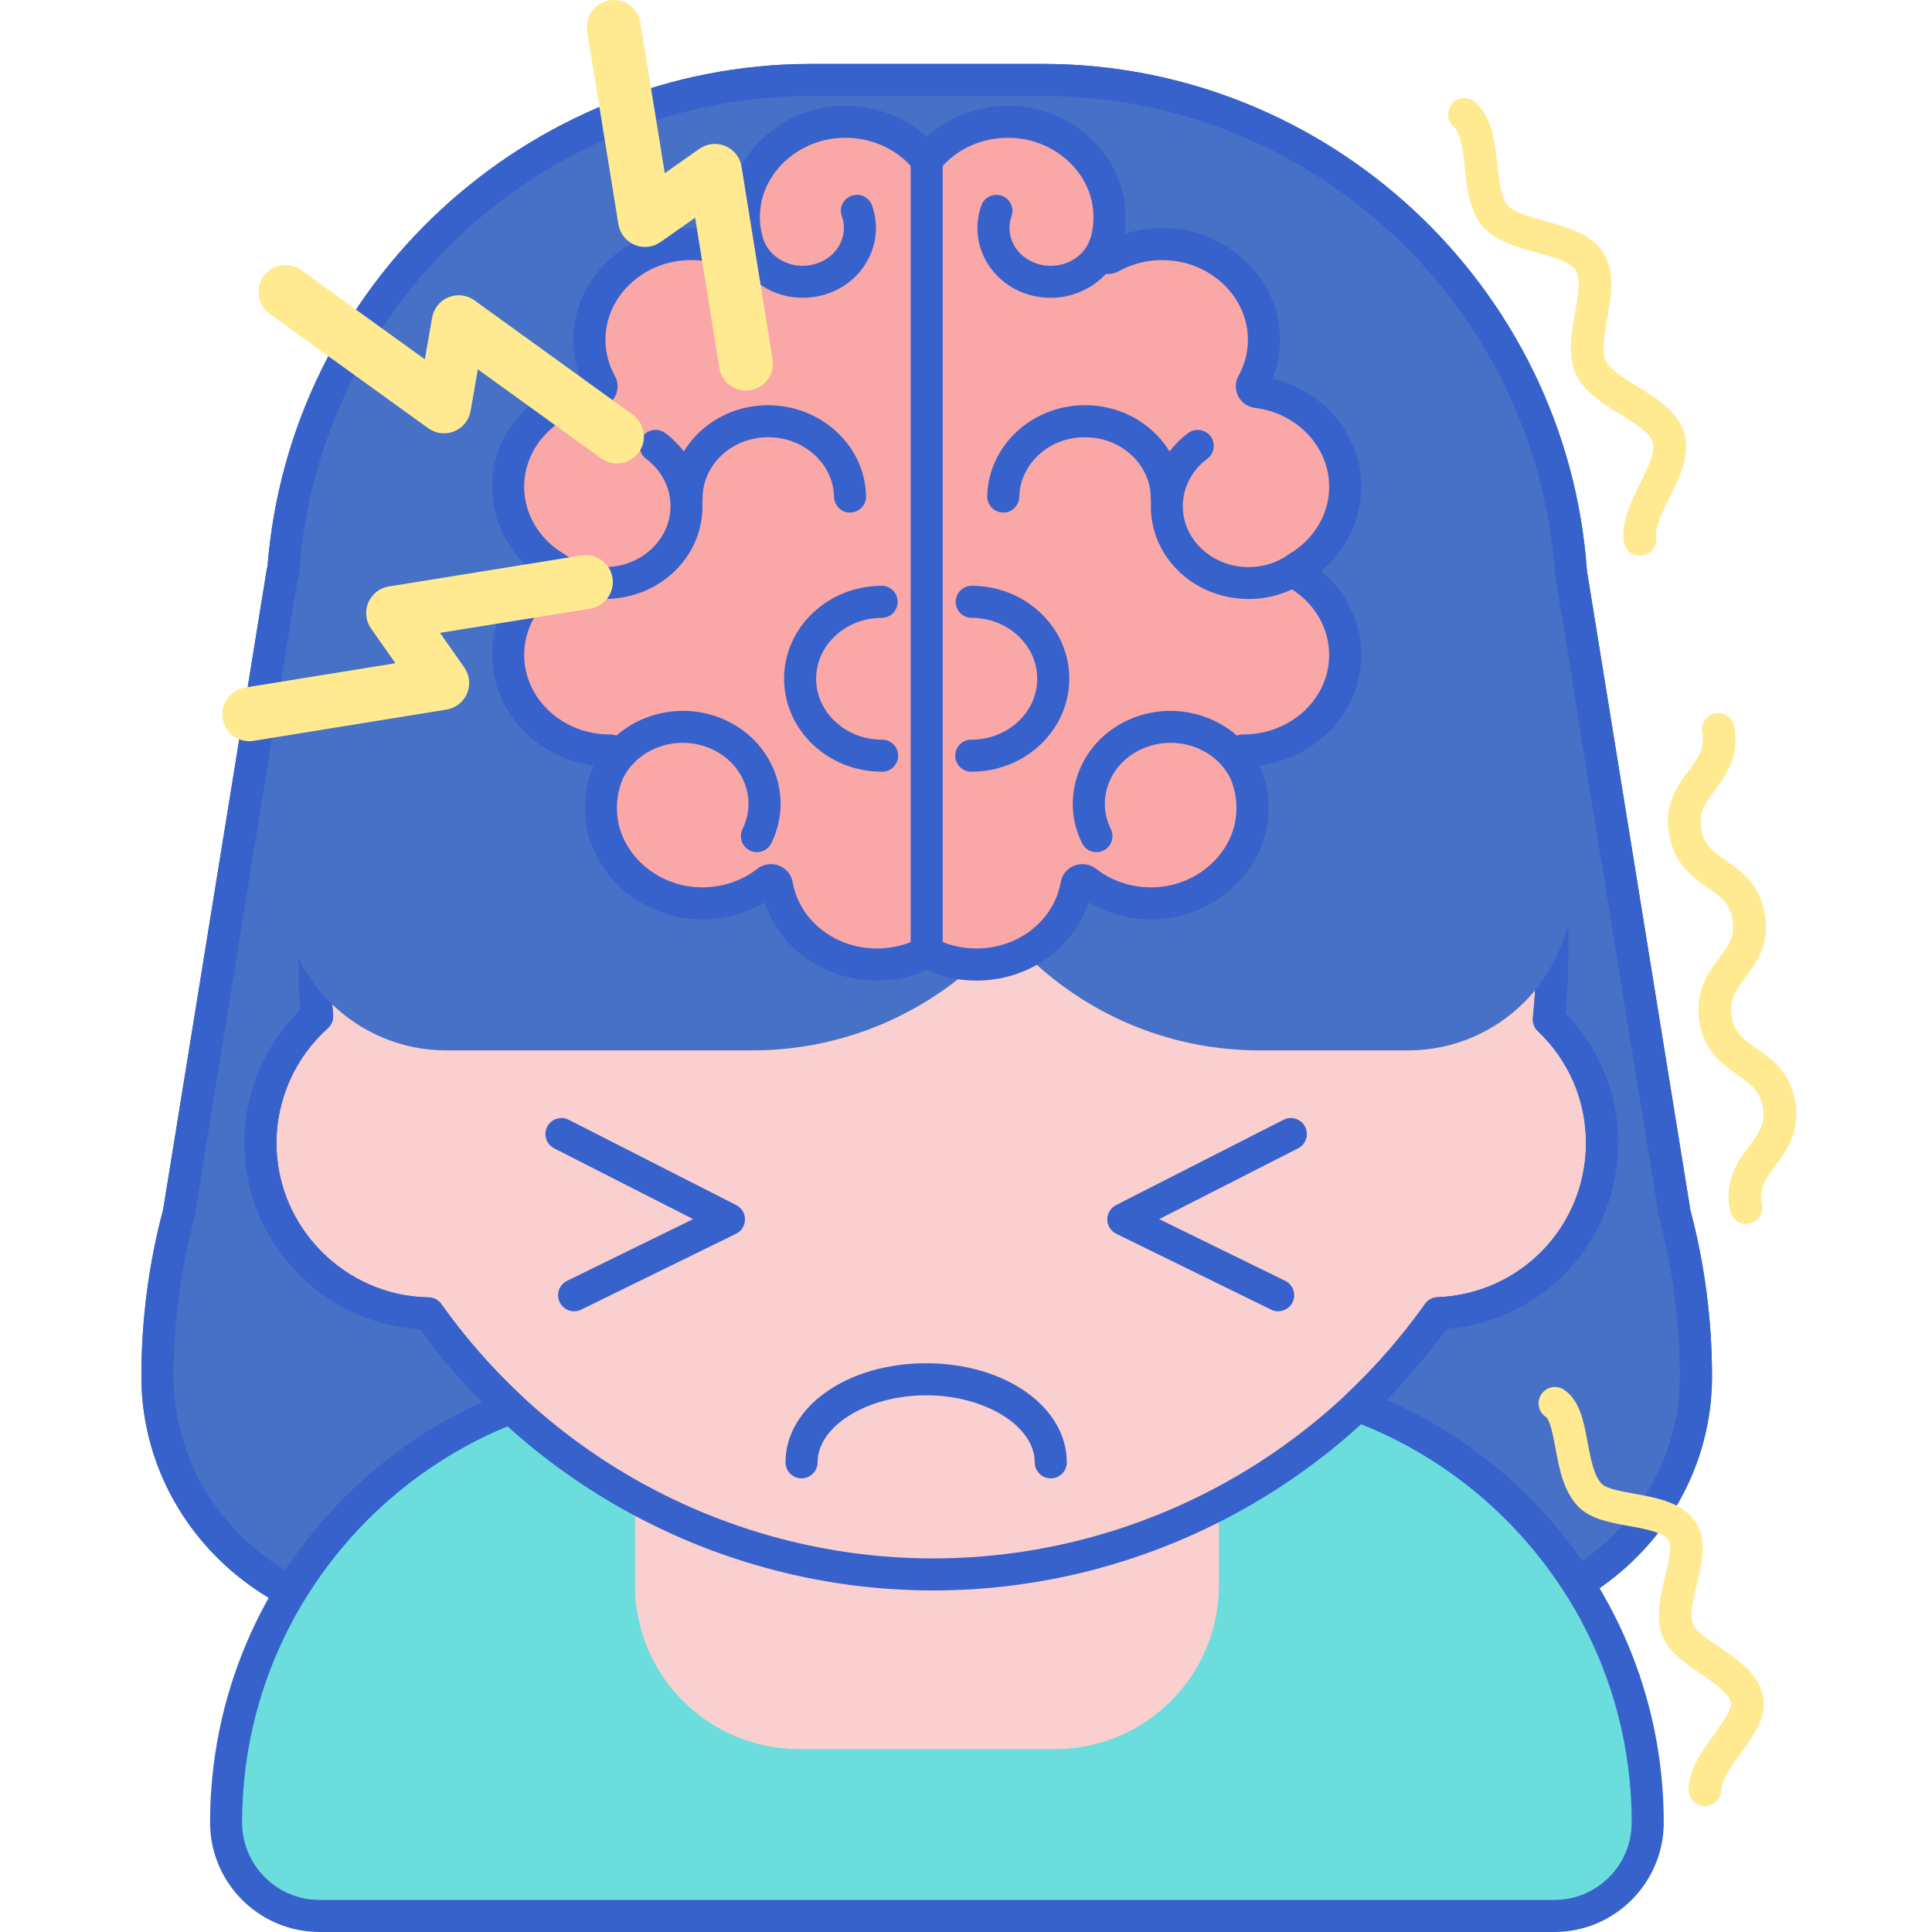 <svg height="482pt" viewBox="-35 0 482 482.293" width="482pt" xmlns="http://www.w3.org/2000/svg"><path d="m382.914 302.906-25.895-160.027h-321.648l-25.863 159.855-.047.172c-3.527 13.289-5.312 26.953-5.312 40.672v.008c0 33.66 28.164 60.949 62.906 60.949h258.266c34.742 0 62.906-27.289 62.906-60.949v-.008c0-13.719-1.785-27.383-5.312-40.672zm0 0" fill="#4671c6"/><path d="m325.32 408.535h-258.266c-36.891 0-66.906-29.137-66.906-64.953 0-14.055 1.832-28.082 5.441-41.688l25.836-159.656c.043-.27.113-.535.207-.781 5.496-70.473 64.906-125.504 135.766-125.504h57.766c71.188 0 130.82 55.539 135.836 126.477l25.828 159.637c3.582 13.551 5.398 27.516 5.398 41.508 0 35.824-30.016 64.961-66.906 64.961zm-286.176-263.918-25.688 158.754c-.023.133-.047.266-.086.391-3.48 13.113-5.223 26.449-5.223 39.816 0 31.406 26.426 56.957 58.91 56.957h258.262c32.484 0 58.91-25.547 58.91-56.953 0-13.371-1.746-26.707-5.184-39.652-.031-.125-.059-.258-.082-.387l-25.887-160.008c-.02-.121-.035-.242-.043-.363-4.637-66.852-60.805-119.219-127.867-119.219h-57.766c-67.055 0-123.223 52.359-127.871 119.203-.039.523-.172 1.016-.387 1.461zm0 0" fill="#3762cc"/><path d="m352.855 478.297h-308.234c-12.883 0-23.328-10.445-23.328-23.328 0-61.297 49.691-110.984 110.984-110.984h132.922c61.293 0 110.984 49.688 110.984 110.984 0 12.883-10.441 23.328-23.328 23.328zm0 0" fill="#6bdddd"/><path d="m197.797 393.031c-26.988 0-52.355-6.938-74.438-19.102v21.758c0 22.617 18.336 40.953 40.953 40.953h63.883c22.617 0 40.953-18.332 40.953-40.953v-20.125c-21.352 11.137-45.605 17.469-71.352 17.469zm0 0" fill="#f9cfcf"/><path d="m225.164 19.953h-57.766c-73.027 0-132.223 59.195-132.223 132.219v33.641h322.207v-33.641c0-73.02-59.195-132.219-132.219-132.219zm0 0" fill="#4671c6"/><path d="m352.855 482.293h-308.234c-15.066 0-27.328-12.258-27.328-27.324 0-63.402 51.582-114.984 114.984-114.984h132.922c63.402 0 114.984 51.582 114.984 114.984 0 15.066-12.258 27.324-27.328 27.324zm-220.578-134.309c-58.992 0-106.984 47.992-106.984 106.984 0 10.656 8.672 19.324 19.328 19.324h308.238c10.656 0 19.328-8.668 19.328-19.324 0-58.992-47.992-106.984-106.984-106.984zm0 0" fill="#3762cc"/><path d="m400.723 305.527c-1.906 0-3.613-1.344-4-3.285-1.527-7.652 1.961-12.336 4.762-16.102 2.395-3.223 4.125-5.555 3.461-9.66-.672-4.156-3.012-5.789-6.246-8.051-3.746-2.617-8.406-5.871-9.629-13.438-1.223-7.562 2.176-12.117 4.902-15.777 2.359-3.164 4.062-5.453 3.391-9.602-.672-4.152-3.012-5.785-6.246-8.047-3.746-2.613-8.406-5.867-9.629-13.434-1.223-7.562 2.172-12.117 4.902-15.781 2.359-3.16 4.062-5.449 3.391-9.598-.359-2.223 1.148-4.32 3.375-4.68 2.219-.359 4.32 1.152 4.68 3.379 1.223 7.559-2.172 12.117-4.902 15.777-2.359 3.164-4.062 5.449-3.391 9.602.672 4.152 3.012 5.785 6.246 8.047 3.746 2.613 8.406 5.867 9.629 13.434 1.227 7.562-2.172 12.117-4.902 15.777-2.355 3.164-4.062 5.453-3.391 9.605.676 4.152 3.016 5.789 6.25 8.047 3.742 2.617 8.406 5.875 9.629 13.438 1.215 7.512-2.215 12.125-4.973 15.832-2.707 3.641-4.082 5.727-3.305 9.637.441 2.211-.992 4.359-3.203 4.801-.27.051-.539.078-.801.078zm0 0" fill="#ffea92"/><path d="m374.238 138.758c-2.008 0-3.758-1.48-4.039-3.527-.68-4.977 1.746-9.887 4.094-14.633 1.805-3.648 3.848-7.789 3.18-10.121-.699-2.438-4.512-4.797-8.199-7.074-4.449-2.754-9.051-5.598-11.066-10.09-2.043-4.555-1.102-9.926-.191-15.121.711-4.031 1.512-8.602.191-10.684-1.336-2.117-5.637-3.309-9.797-4.461-5.062-1.402-10.301-2.852-13.508-6.629-3.223-3.789-3.809-9.203-4.371-14.438-.441-4.082-.941-8.711-2.801-10.359-1.684-1.5-1.836-4.078-.336-5.762 1.496-1.688 4.07-1.84 5.758-.34 4.211 3.746 4.863 9.762 5.492 15.582.434 4.008.879 8.152 2.477 10.031 1.582 1.867 5.59 2.977 9.469 4.051 5.652 1.566 11.496 3.188 14.52 7.965 3 4.746 1.957 10.695.945 16.449-.699 3.984-1.422 8.102-.402 10.371.992 2.207 4.508 4.383 7.91 6.488 5.008 3.098 10.188 6.297 11.754 11.77 1.535 5.367-1.133 10.762-3.711 15.984-1.801 3.641-3.664 7.414-3.32 9.914.305 2.234-1.258 4.289-3.492 4.594-.184.027-.371.039-.555.039zm0 0" fill="#ffea92"/><path d="m44.316 185.812c-.668 5.828-1.047 11.742-1.047 17.75v34.941c0 85.344 69.184 154.527 154.527 154.527s154.527-69.184 154.527-154.527v-34.941c0-6.008-.379-11.922-1.047-17.75zm0 0" fill="#f9cfcf"/><path d="m72.449 327.906c-23.516 0-42.578-19.062-42.578-42.578s19.062-42.578 42.578-42.578 42.578 19.062 42.578 42.578-19.066 42.578-42.578 42.578zm0 0" fill="#f9cfcf"/><path d="m322.191 327.906c-23.516 0-42.578-19.062-42.578-42.578s19.062-42.578 42.578-42.578 42.578 19.062 42.578 42.578-19.062 42.578-42.578 42.578zm0 0" fill="#f9cfcf"/><g fill="#3762cc"><path d="m108.172 327.336c-1.48 0-2.898-.824-3.594-2.242-.973-1.98-.152-4.379 1.832-5.352l31.469-15.41-34.68-17.668c-1.965-1.004-2.75-3.414-1.75-5.379 1.004-1.969 3.418-2.75 5.383-1.75l41.812 21.301c1.352.691 2.195 2.082 2.184 3.598s-.879 2.895-2.238 3.559l-38.66 18.934c-.566.277-1.164.41-1.758.41zm0 0"/><path d="m283.93 327.336c-.59 0-1.191-.129-1.758-.41l-38.66-18.934c-1.359-.664-2.227-2.043-2.238-3.559-.012-1.516.832-2.906 2.184-3.598l41.812-21.301c1.965-1.004 4.379-.219 5.383 1.75 1 1.965.219 4.375-1.75 5.379l-34.68 17.668 31.465 15.41c1.984.973 2.805 3.371 1.836 5.352-.695 1.418-2.117 2.242-3.594 2.242zm0 0"/><path d="m227.16 369.051c-2.211 0-4-1.793-4-4 0-9.07-12.414-16.738-27.109-16.738-14.695 0-27.105 7.668-27.105 16.738 0 2.207-1.793 4-4 4-2.207 0-4-1.793-4-4 0-13.871 15.418-24.738 35.105-24.738s35.109 10.867 35.109 24.738c0 2.211-1.793 4-4 4zm0 0"/><path d="m197.797 397.031c-50.559 0-98.305-24.352-128.129-65.238-24.332-1.453-43.797-21.883-43.797-46.465 0-12.473 5.074-24.461 13.992-33.211-.391-4.582-.59-9.148-.59-13.613v-34.941c0-5.863.359-11.988 1.07-18.203.23-2.023 1.941-3.547 3.977-3.547h306.961c2.035 0 3.742 1.527 3.973 3.547.711 6.207 1.074 12.332 1.074 18.203v34.941c0 4.809-.223 9.672-.66 14.488 8.465 8.734 13.102 20.141 13.102 32.336 0 24.43-18.629 44.43-42.773 46.375-29.816 40.941-77.594 65.328-128.199 65.328zm-149.875-207.219c-.434 4.691-.652 9.305-.652 13.75v34.941c0 4.844.246 9.82.734 14.801.121 1.266-.363 2.512-1.309 3.363-8.152 7.328-12.828 17.777-12.828 28.66 0 20.922 17.035 38.215 37.969 38.543 1.273.023 2.457.645 3.195 1.684 28.238 39.746 74.133 63.477 122.766 63.477 48.656 0 94.562-23.746 122.797-63.527.719-1.012 1.867-1.633 3.105-1.68 20.789-.809 37.066-17.719 37.066-38.5 0-10.637-4.27-20.559-12.023-27.93-.898-.855-1.348-2.078-1.223-3.309.535-5.168.805-10.41.805-15.582v-34.945c0-4.449-.219-9.059-.652-13.746zm0 0"/></g><path d="m168.488 126.887c0 6.758-5.48 12.238-12.242 12.238-6.758 0-12.238-5.48-12.238-12.238 0-6.762 5.48-12.242 12.238-12.242 6.762 0 12.242 5.48 12.242 12.242zm0 0" fill="#ffea92"/><path d="m37.406 401.348c-.621 0-1.25-.145-1.836-.449-21.848-11.336-35.422-33.297-35.422-57.312 0-14.059 1.832-28.086 5.445-41.695l25.832-159.652c.043-.273.113-.535.207-.781 5.496-70.473 64.906-125.504 135.766-125.504h57.766c71.188 0 130.82 55.543 135.836 126.48l25.828 159.633c3.582 13.555 5.398 27.52 5.398 41.512 0 22.508-11.75 43.094-31.434 55.066-1.859 1.133-4.277.57-5.449-1.262-12.504-19.535-31.309-34.715-52.949-42.75-1.297-.48-2.25-1.598-2.527-2.953-.277-1.355.168-2.758 1.172-3.707 7.254-6.848 13.836-14.406 19.559-22.469.719-1.016 1.863-1.633 3.105-1.684 20.785-.809 37.066-17.719 37.066-38.496 0-10.641-4.27-20.559-12.023-27.934-.898-.852-1.348-2.074-1.223-3.309.531-5.164.801-10.41.801-15.582v-34.941c0-4.453-.219-9.062-.652-13.75h-299.75c-.434 4.691-.652 9.301-.652 13.75v34.941c0 4.84.246 9.82.734 14.801.121 1.266-.363 2.512-1.309 3.363-8.152 7.328-12.828 17.777-12.828 28.66 0 20.922 17.035 38.215 37.969 38.543 1.273.023 2.457.645 3.195 1.684 5.871 8.262 12.613 15.973 20.043 22.922 1.008.941 1.457 2.332 1.195 3.684s-1.203 2.473-2.488 2.969c-21.91 8.453-40.715 24.184-52.957 44.297-.75 1.234-2.062 1.926-3.418 1.926zm1.738-256.734-25.688 158.758c-.023.137-.051.273-.086.406-3.477 13.098-5.223 26.438-5.223 39.801 0 19.828 10.602 38.07 27.906 48.43 12.027-18.328 29.223-32.996 49.16-41.965-5.633-5.691-10.84-11.805-15.543-18.25-24.332-1.453-43.797-21.883-43.797-46.465 0-12.477 5.074-24.465 13.992-33.211-.391-4.582-.59-9.148-.59-13.613v-34.941c0-5.867.359-11.992 1.07-18.203.23-2.023 1.941-3.547 3.977-3.547h306.957c2.035 0 3.742 1.527 3.973 3.547.711 6.207 1.074 12.332 1.074 18.203v34.941c0 4.809-.223 9.672-.66 14.488 8.465 8.734 13.102 20.141 13.102 32.336 0 24.43-18.629 44.43-42.773 46.375-4.551 6.25-9.594 12.199-15.047 17.762 19.594 8.535 36.691 22.594 48.898 40.254 15.336-10.715 24.379-27.699 24.379-46.133 0-13.367-1.742-26.707-5.184-39.652-.031-.129-.059-.258-.082-.387l-25.887-160.008c-.02-.121-.035-.242-.043-.363-4.637-66.852-60.805-119.219-127.867-119.219h-57.766c-67.055 0-123.223 52.359-127.871 119.203-.035.516-.168 1.008-.383 1.453zm0 0" fill="#3762cc"/><path d="m316.336 262.215h-37.02c-45.914 0-83.133-37.219-83.133-83.129v-11.164h161.195v53.246c.004 22.668-18.375 41.047-41.043 41.047zm0 0" fill="#4671c6"/><path d="m152.586 262.215h-76.289c-22.707 0-41.121-18.41-41.121-41.121v-53.172h200.688v11.012c0 45.996-37.285 83.281-83.277 83.281zm0 0" fill="#4671c6"/><path d="m174.117 30.457c-12.094.777-22.09 9.766-23.418 21.098-.461 3.938.102 7.707 1.465 11.109.242.598 0 1.262-.594 1.574-.004.004-.012.008-.016.012-.426.223-.934.211-1.348-.02-3.91-2.168-8.484-3.383-13.375-3.289-13.664.258-24.848 11.008-24.836 23.867 0 3.961 1.035 7.691 2.855 10.98.492.883-.094 1.938-1.148 2.066-12.414 1.547-21.996 11.539-21.996 23.645 0 8.254 4.457 15.531 11.23 19.812v2.359c-6.773 4.285-11.23 11.559-11.23 19.816 0 13.176 11.355 23.855 25.359 23.855h.031c1.18-.004 1.918 1.176 1.312 2.129-2.688 4.25-4.02 9.352-3.41 14.773 1.273 11.363 11.238 20.391 23.352 21.203 6.863.461 13.195-1.652 18.02-5.414.879-.688 2.223-.207 2.41.852 2.004 11.289 12.441 19.895 25.008 19.895 4.504 0 8.73-1.109 12.395-3.047v-197.793c-4.953-6.207-13.051-10.066-22.066-9.484zm0 0" fill="#f9a7a7"/><path d="m218.258 30.457c12.09.777 22.086 9.766 23.418 21.098.461 3.938-.102 7.707-1.469 11.109-.238.598.004 1.262.598 1.574.004.004.012.008.016.012.422.223.93.211 1.348-.02 3.906-2.168 8.484-3.383 13.371-3.289 13.668.258 24.852 11.008 24.84 23.867-.004 3.961-1.035 7.691-2.855 10.98-.492.883.09 1.938 1.145 2.066 12.418 1.547 22 11.539 22 23.645 0 8.254-4.457 15.531-11.23 19.812v2.359c6.773 4.285 11.23 11.559 11.23 19.816 0 13.176-11.355 23.855-25.359 23.855-.012 0-.023 0-.031 0-1.18-.004-1.918 1.176-1.316 2.129 2.691 4.25 4.023 9.352 3.414 14.773-1.273 11.363-11.238 20.391-23.352 21.203-6.863.461-13.195-1.652-18.023-5.414-.879-.688-2.219-.207-2.406.852-2.008 11.289-12.441 19.895-25.012 19.895-4.504 0-8.73-1.109-12.395-3.047v-197.793c4.957-6.207 13.051-10.066 22.07-9.484zm0 0" fill="#f9a7a7"/><path d="m227.109 74.352c-1.895 0-3.816-.281-5.707-.875-4.789-1.508-8.617-4.734-10.781-9.082-2.051-4.121-2.332-8.77-.793-13.09.742-2.082 3.027-3.168 5.109-2.426 2.082.738 3.168 3.027 2.426 5.109-.805 2.254-.656 4.684.418 6.844 1.184 2.383 3.324 4.164 6.027 5.016 5.445 1.711 11.324-.977 13.117-6.004.738-2.082 3.027-3.172 5.109-2.426 2.082.738 3.164 3.027 2.426 5.109-2.57 7.234-9.727 11.824-17.352 11.824zm0 0" fill="#3762cc"/><path d="m185.066 184.645c-.02.004-.043 0-.062 0-9.027 0-16.387-6.793-16.414-15.16-.012-4.012 1.652-7.805 4.684-10.68 3.102-2.934 7.25-4.559 11.68-4.57 2.211-.004 3.996-1.801 3.988-4.012-.004-2.207-1.793-3.988-4-3.988-.004 0-.004 0-.008 0-6.477.02-12.57 2.422-17.156 6.762-4.656 4.406-7.207 10.27-7.188 16.516.043 12.773 10.984 23.133 24.414 23.133h.078c2.207-.008 3.996-1.805 3.988-4.012-.008-2.207-1.801-3.988-4.004-3.988zm0 0" fill="#3762cc"/><path d="m294.609 142.496c6.355-5.258 10.055-12.871 10.055-20.996 0-12.828-9.301-23.914-22.129-27 1.211-3.09 1.84-6.379 1.844-9.688.012-15.07-12.891-27.57-28.762-27.875-3.449-.082-6.875.445-10.109 1.496.383-2.402.43-4.859.141-7.344-1.543-13.145-13.207-23.73-27.137-24.625-8.371-.535-16.406 2.32-22.328 7.707-5.922-5.391-13.965-8.246-22.324-7.707-13.93.895-25.594 11.48-27.133 24.625-.293 2.488-.246 4.945.137 7.348-3.234-1.051-6.652-1.566-10.109-1.496-15.871.301-28.773 12.801-28.762 27.871.004 3.309.633 6.602 1.844 9.691-12.832 3.086-22.129 14.168-22.129 27 0 8.125 3.703 15.738 10.055 20.992-6.355 5.258-10.055 12.875-10.055 20.996 0 14.055 11.031 25.715 25.336 27.59-1.852 4.266-2.547 8.902-2.02 13.617 1.477 13.172 13.109 23.809 27.059 24.746 6.289.426 12.445-1.043 17.688-4.16 3.773 11.496 14.988 19.504 28.02 19.504 4.285 0 8.531-.902 12.398-2.613 3.867 1.711 8.109 2.613 12.395 2.613 13.031 0 24.25-8.004 28.02-19.504 5.25 3.121 11.414 4.594 17.691 4.16 13.949-.938 25.578-11.574 27.055-24.746.527-4.711-.164-9.348-2.016-13.613 14.289-1.867 25.336-13.531 25.336-27.594-.004-8.125-3.703-15.742-10.059-20.996zm-131.887 77.695c-.336-1.875-1.609-3.41-3.414-4.102-.641-.25-1.316-.371-1.988-.371-1.219 0-2.426.398-3.406 1.16-4.27 3.328-9.711 4.945-15.297 4.582-10.145-.684-18.59-8.277-19.645-17.66-.367-3.27.113-6.492 1.387-9.461 3.805-7.719 13.637-11.059 21.918-7.449 4.074 1.777 7.117 4.934 8.559 8.887 1.348 3.676 1.129 7.645-.613 11.184-.977 1.98-.16 4.375 1.82 5.355.57.281 1.172.41 1.766.41 1.477 0 2.895-.816 3.59-2.23 2.719-5.516 3.055-11.719.953-17.469-2.203-6.023-6.777-10.805-12.875-13.465-9.184-4.008-19.699-2.09-26.734 4.051-.535-.164-1.086-.27-1.668-.27 0 0-.004 0-.008 0-11.781 0-21.359-8.906-21.359-19.855 0-6.543 3.469-12.652 9.273-16.367 3.414 1.605 7.113 2.41 10.805 2.41 7.168 0 14.281-2.965 19.082-8.652 3.742-4.434 5.586-9.895 5.324-15.52.035-.223.059-.449.055-.68-.09-3.84 1.375-7.535 4.125-10.41 3.07-3.203 7.305-5.02 11.922-5.113.125-.004.246-.004.371-.004 8.887 0 16.211 6.605 16.402 14.879.047 2.207 1.887 4.043 4.09 3.906 2.207-.051 3.957-1.879 3.906-4.09-.293-12.789-11.484-22.891-24.93-22.695-6.758.141-12.984 2.832-17.535 7.582-1.176 1.227-2.18 2.562-3.039 3.965-1.309-1.703-2.852-3.254-4.645-4.594-1.766-1.32-4.273-.957-5.598.809-1.32 1.77-.961 4.281.809 5.602 3.418 2.555 5.559 6.188 6.023 10.23.453 3.945-.754 7.84-3.395 10.965-5.66 6.703-16.082 7.812-23.23 2.469-.18-.133-.367-.234-.562-.336-5.793-3.711-9.258-9.812-9.258-16.352 0-9.902 7.953-18.363 18.492-19.676 1.836-.227 3.422-1.332 4.25-2.949.805-1.586.77-3.465-.098-5.027-1.559-2.82-2.352-5.863-2.355-9.047-.008-10.734 9.375-19.645 20.914-19.867 4.031-.094 7.934.891 11.363 2.793 1 .559 2.121.734 3.219.609 3.461 3.766 8.484 6.012 13.773 6.012 1.895 0 3.816-.281 5.703-.875 4.793-1.508 8.621-4.734 10.785-9.082 2.051-4.121 2.332-8.77.793-13.09-.742-2.082-3.031-3.172-5.109-2.426-2.082.738-3.168 3.027-2.426 5.109.805 2.254.656 4.684-.418 6.844-1.184 2.383-3.324 4.164-6.023 5.016-5.445 1.707-11.328-.977-13.121-6.004-.008-.023-.023-.043-.031-.07-.781-2.496-1.055-5.094-.742-7.75 1.098-9.367 9.57-16.922 19.703-17.57 6.863-.449 13.418 2.141 17.812 6.961v193.773c-2.645 1.051-5.504 1.602-8.395 1.602-10.504.008-19.363-6.973-21.07-16.586zm112.562-36.848c-.004 0-.008 0-.012 0-.57 0-1.117.105-1.648.27-7.031-6.137-17.543-8.051-26.73-4.051-6.098 2.66-10.668 7.441-12.875 13.465-2.102 5.75-1.766 11.957.953 17.469.695 1.414 2.117 2.234 3.59 2.23.594 0 1.195-.133 1.766-.41 1.984-.977 2.797-3.375 1.82-5.355-1.742-3.539-1.961-7.508-.613-11.184 1.445-3.953 4.484-7.109 8.559-8.887 8.281-3.609 18.113-.27 21.918 7.449h.004c1.27 2.973 1.75 6.191 1.383 9.461-1.051 9.383-9.496 16.977-19.645 17.66-5.578.371-11.023-1.25-15.301-4.586-1.516-1.18-3.582-1.48-5.391-.789-1.805.695-3.078 2.23-3.41 4.105-1.707 9.613-10.57 16.59-21.07 16.59-2.891 0-5.754-.547-8.395-1.602v-193.77c4.395-4.816 10.961-7.414 17.812-6.961 10.133.648 18.602 8.207 19.699 17.574.371 3.152-.035 6.23-1.203 9.148-1 2.484.027 5.301 2.391 6.578.02.012.043.027.062.035 1.617.859 3.543.832 5.156-.055 3.422-1.902 7.355-2.906 11.355-2.789 11.543.215 20.922 9.129 20.914 19.863 0 3.188-.793 6.23-2.355 9.047-.863 1.562-.898 3.445-.094 5.027.824 1.617 2.41 2.719 4.246 2.949 10.539 1.312 18.492 9.77 18.492 19.676 0 6.543-3.465 12.645-9.266 16.359-.191.098-.379.199-.555.332-7.148 5.344-17.57 4.23-23.23-2.473-2.637-3.125-3.844-7.02-3.391-10.965.461-4.043 2.602-7.676 6.02-10.23 1.77-1.32 2.133-3.828.812-5.602-1.324-1.77-3.832-2.125-5.602-.809-1.789 1.34-3.336 2.891-4.641 4.594-.859-1.406-1.867-2.738-3.039-3.965-4.551-4.75-10.777-7.441-17.535-7.582-.18 0-.359-.004-.535-.004-13.211 0-24.105 10.078-24.398 22.699-.051 2.207 1.699 4.039 3.906 4.09 2.176.137 4.043-1.699 4.094-3.906.191-8.387 7.699-15.129 16.77-14.875 4.617.094 8.852 1.91 11.918 5.113 2.75 2.875 4.219 6.57 4.129 10.41-.004.23.023.453.055.672-.266 5.629 1.582 11.094 5.32 15.527 4.801 5.688 11.914 8.652 19.086 8.652 3.688 0 7.391-.805 10.801-2.41 5.809 3.715 9.277 9.82 9.277 16.367.004 10.941-9.574 19.844-21.375 19.844zm0 0" fill="#3762cc"/><path d="m207.441 146.234c-2.184-.004-4.004 1.777-4.008 3.988-.008 2.207 1.777 4.008 3.988 4.012 4.43.012 8.578 1.637 11.676 4.57 3.035 2.875 4.699 6.668 4.684 10.68-.027 8.371-7.383 15.16-16.41 15.16-.02 0-.043 0-.062 0-2.207 0-3.996 1.781-4 3.988-.008 2.207 1.777 4.004 3.984 4.012h.078c13.426 0 24.371-10.363 24.414-23.133.02-6.246-2.531-12.109-7.184-16.516-4.59-4.34-10.684-6.742-17.16-6.762zm0 0" fill="#3762cc"/><path d="m125.496 110.141c-.172.977-.559 1.926-1.176 2.781-2.18 3.012-6.387 3.691-9.402 1.512l-30.773-22.234-1.816 10.398c-.398 2.285-1.949 4.203-4.094 5.078-2.148.871-4.598.582-6.477-.773l-39.586-28.555c-3.016-2.176-3.699-6.375-1.523-9.398 2.176-3.016 6.383-3.699 9.398-1.523l30.867 22.27 1.816-10.41c.398-2.289 1.945-4.207 4.098-5.078 2.148-.875 4.598-.582 6.477.777l39.5 28.539c2.156 1.559 3.121 4.16 2.691 6.617zm0 0" fill="#ffea92"/><path d="m116.613 141.43c.57.809.969 1.754 1.137 2.797.59 3.672-1.906 7.125-5.578 7.715l-37.484 6.039 6.07 8.637c1.332 1.898 1.594 4.348.695 6.484-.902 2.137-2.84 3.66-5.129 4.035l-48.18 7.801c-3.672.594-7.129-1.895-7.723-5.57-.594-3.668 1.898-7.129 5.566-7.723l37.57-6.082-6.074-8.645c-1.336-1.898-1.598-4.352-.695-6.488.902-2.137 2.84-3.664 5.133-4.027l48.109-7.754c2.629-.422 5.148.742 6.582 2.781zm0 0" fill="#ffea92"/><path d="m154.938 96.281c-.809.566-1.758.965-2.797 1.133-3.672.594-7.125-1.902-7.715-5.574l-6.043-37.484-8.633 6.066c-1.898 1.332-4.348 1.598-6.488.699-2.137-.902-3.66-2.84-4.031-5.129l-7.801-48.184c-.594-3.672 1.895-7.125 5.57-7.723 3.668-.594 7.125 1.902 7.723 5.57l6.082 37.57 8.645-6.078c1.898-1.332 4.348-1.594 6.488-.691 2.137.902 3.66 2.84 4.027 5.129l7.75 48.113c.426 2.629-.738 5.148-2.777 6.582zm0 0" fill="#ffea92"/><path d="m390.465 450.848c-.008 0-.016 0-.023 0-2.254-.012-4.07-1.852-4.059-4.102.031-5.066 3.371-9.668 6.316-13.73 2.02-2.781 4.531-6.242 4.25-7.926-.395-2.375-4.195-4.949-7.547-7.223-3.941-2.672-8.02-5.438-9.566-9.496-1.762-4.621-.469-10.043.672-14.828.805-3.375 1.805-7.578.867-9.02-1.34-2.059-5.918-2.879-9.957-3.605-4.648-.836-9.457-1.699-12.469-4.715-3.777-3.789-4.852-9.566-5.797-14.664-.527-2.828-1.32-7.109-2.402-7.832-1.875-1.25-2.379-3.785-1.125-5.656 1.254-1.875 3.789-2.379 5.66-1.125 3.941 2.637 4.93 7.969 5.887 13.125.73 3.934 1.559 8.391 3.555 10.391 1.199 1.203 5.043 1.891 8.129 2.449 5.672 1.016 12.098 2.172 15.359 7.188 2.844 4.375 1.516 9.957.23 15.355-.867 3.637-1.848 7.762-.984 10.035.633 1.656 3.762 3.777 6.523 5.648 4.707 3.191 10.039 6.809 11.012 12.637.844 5.055-2.48 9.633-5.691 14.062-2.223 3.066-4.746 6.543-4.762 8.984-.012 2.238-1.836 4.047-4.078 4.047zm0 0" fill="#ffea92"/></svg>